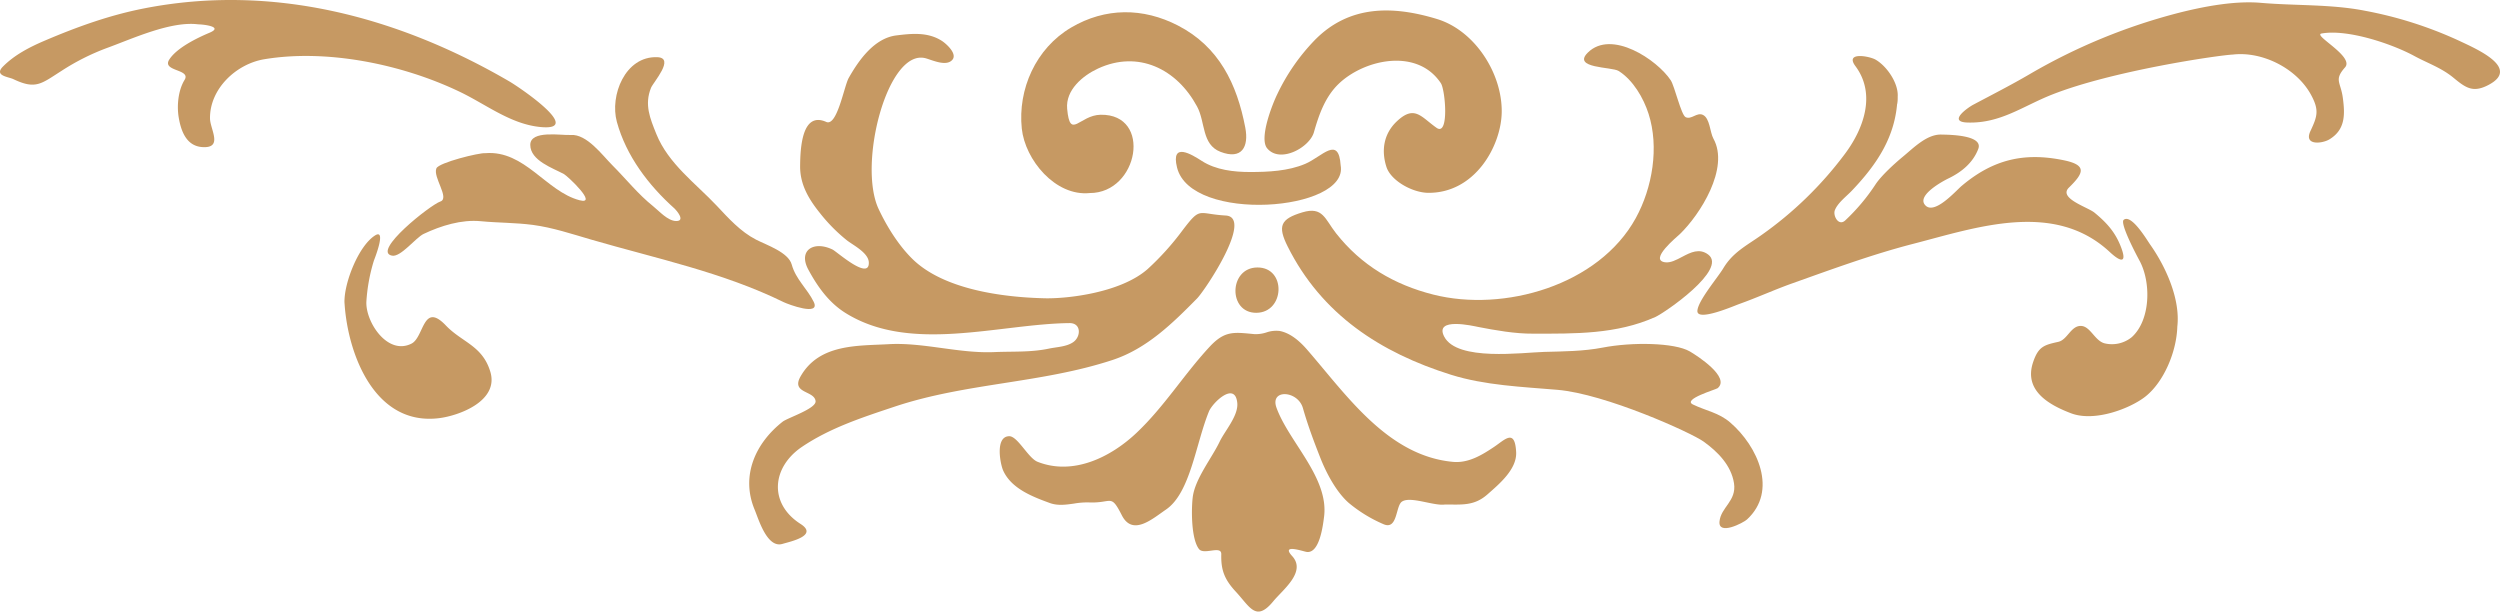 <svg xmlns="http://www.w3.org/2000/svg" viewBox="0 0 947.759 231.849"><defs><style>.cls-1{fill:#c69963;}</style></defs><title>border-2-bottom</title><g id="Layer_2" data-name="Layer 2"><g id="Capa_1" data-name="Capa 1"><path class="cls-1" d="M304.038,169.4c10.694-7.224,22.976-11.183,35.066-15.222,27.077-9.048,55.587-8.814,82.631-17.7,13.037-4.282,22.857-13.979,32.065-23.323,3.035-3.081,21.6-30.86,10.834-31.455-10.688-.591-9.319-3.58-16.321,5.6a102.386,102.386,0,0,1-13.258,14.72c-10.239,9-30.483,11.253-38.913,11.06-16.195-.37-38.489-3.36-50.244-14.916-5.244-5.156-9.653-12.224-12.794-18.894-8.035-17.069,3.456-61.341,17.961-57.14,2.6.754,7.825,3.194,10.019.486,1.873-2.311-2.433-6.1-4.007-7.112-5.353-3.452-11.562-2.78-17.269-2.077-8.383,1.034-14.246,9.405-18.038,16.085-1.78,3.135-4.406,18.555-8.542,16.71-9.2-4.1-9.851,9.882-9.9,16.784s3.233,12.471,7.539,17.8A63.522,63.522,0,0,0,321.052,91.1c2.4,1.875,8.187,4.714,8.321,8.388.257,7.055-12.152-4.1-13.728-4.871-7.1-3.457-13.182.219-9.2,7.6,3.47,6.431,7.759,12.476,14.054,16.412,24.712,15.454,58.221,4.154,84.939,3.858,4.547-.051,4.381,5.116,1.48,7.18-2.545,1.813-6.3,1.867-9.233,2.488-6.933,1.463-13.639,1.019-20.736,1.325-13.333.577-26.933-3.736-39.981-3-11.727.666-26.386-.216-33.465,12.215-3.723,6.538,5.256,5.292,5.688,9.372.3,2.847-10.607,6.32-12.5,7.812-10.4,8.19-15.906,20.585-10.607,33.328,1.5,3.6,4.728,14.774,10.589,12.977,2.591-.8,13.825-3.082,6.818-7.559C291.4,190.9,292.54,177.168,304.038,169.4Z"/><path class="cls-1" d="M655.962,160.193c-4.374-3.78-9.152-4.42-14.162-6.846-4.117-1.992,8.761-5.681,9.369-6.189,4.934-4.126-7.755-12.3-10.55-13.929-5.788-3.37-21.954-3.6-33.03-1.457-7.34,1.417-14.78,1.432-22.223,1.638-8.2.225-32.936,3.64-37.851-5.772-3.967-7.6,11.181-4.019,12.868-3.691,6.3,1.227,14.015,2.613,20.854,2.545,15.753,0,31.533.293,46.3-6.313,3.552-1.591,27.539-18.041,20.058-23.672-3.35-2.52-6.662-.84-9.848.841-2.27,1.2-4.476,2.394-6.586,2.072-6.108-.933,4.563-9.6,5.706-10.7,7.576-7.3,18.918-25,12.684-36.189-1.308-2.35-1.3-7.7-3.965-8.975-1.169-.558-2.263-.069-3.343.42s-2.119.968-3.211.44c-1.713-.827-4.169-11.75-5.661-14-5.135-7.736-22.47-19.409-31.453-10.447-6.026,6.013,9.155,5.336,11.683,6.92,5.5,3.447,9.442,10.237,11.372,16.245,4.052,12.624,1.5,28-4.845,39.549-14.054,25.545-50.006,35.756-76.743,29-14.854-3.754-27.322-11.109-36.873-23.238-4.232-5.376-4.978-10.283-12.765-7.948-8.34,2.5-9.462,5.19-5.6,12.92,12.9,25.808,35.223,40.284,61.927,48.65,12.889,4.038,27,4.582,40.338,5.711,18.213,1.541,50.724,16.24,55.433,19.626,5.33,3.83,10.462,8.99,11.52,15.776,1.054,6.763-5,9.1-5.5,14.538-.5,5.409,8.993.529,10.42-.782C674.065,186.113,666.372,169.189,655.962,160.193Z"/><path class="cls-1" d="M566.5,169.361c-4.649,3.126-9.8,6.274-15.654,5.735-24.808-2.288-40.388-25.367-55.363-42.588-2.677-3.078-6.194-6.228-10.35-7.037a11.322,11.322,0,0,0-5.038.559,13.038,13.038,0,0,1-4.553.639c-7.838-.754-11.246-1.383-17.034,4.861-9.738,10.506-17.1,22.583-27.616,32.536-9.844,9.317-24.122,16.326-37.57,10.991-3.524-1.4-7.543-9.73-10.72-9.689-5.45.071-3.4,10.562-2.291,13.025,3.1,6.881,11.249,9.954,17.674,12.3,2.986,1.093,6.095.657,9.154.221a29.756,29.756,0,0,1,5.538-.45,26.088,26.088,0,0,0,5.342-.271c3.63-.542,4.091-1.081,7.277,5.161,4.09,8.015,11.555,1.36,16.737-2.181,9.251-6.319,11.263-24.9,16.278-37.181,1.355-3.316,9.867-11.582,10.739-3.305.514,4.876-4.686,10.6-6.665,14.735-3.031,6.337-9.374,14.114-10.222,21.131-.555,4.6-.594,15.763,2.37,19.579.866,1.115,2.746.875,4.514.635,2.072-.28,3.99-.561,3.945,1.335-.139,5.78,1.047,9.407,5.483,14.185,5.422,5.838,7.668,11.628,14.231,3.663,3.65-4.428,12.643-11.182,7.139-17.163-4.365-4.745,4.134-1.769,5.447-1.561,4.978.788,6.26-10.163,6.665-13.3,1.911-14.819-13.352-28.376-18.035-41.364-2.593-7.193,8.1-6.551,10.015.147,1.879,6.569,4.158,12.661,6.662,19,2.226,5.633,6.01,12.823,10.709,16.94a53.587,53.587,0,0,0,13.142,8.054c5.419,2.4,4.607-6.825,7-8.512,1.824-1.283,5.564-.529,9.206.226,2.713.561,5.373,1.123,7.148.842,6.345,0,11.04.612,16.06-3.806,4.45-3.918,11.256-9.555,10.912-16.069C574.308,162.37,570.554,166.637,566.5,169.361Z"/><path class="cls-1" d="M719.472,38.14c.084-1.05.112-2.1-.145-.627C719.189,40.669,719.371,39.4,719.472,38.14Z"/><path class="cls-1" d="M803.93,93.293c-2.154-5.412-5.313-8.889-9.886-12.665-2.54-2.1-13.851-5.449-9.707-9.51,5.544-5.432,7.072-8.509-1.972-10.372-15.177-3.126-26.909-.2-38.688,9.723-2.231,1.88-10.706,11.616-14.045,7.039-2.677-3.67,6.987-8.882,9.016-9.861,4.957-2.387,9.311-5.908,11.319-11.184,2.022-5.314-11.068-5.388-14.063-5.451-5.46-.116-10.467,5.055-14.4,8.293-3.161,2.607-8.145,7.127-10.4,10.471a75.132,75.132,0,0,1-11.56,13.778c-2.519,2.358-4.737-1.778-3.949-3.844,1.066-2.795,4.4-5.27,6.393-7.361,9.545-10,16.711-20.6,17.338-34.835.925-5.3-3.807-12.316-8.284-14.9-2.324-1.343-11.777-3.095-7.636,2.467,8.041,10.8,2.94,24.169-4.281,33.644a140.194,140.194,0,0,1-31.293,30.347c-5.766,4.1-10.831,6.512-14.491,12.585-2.22,3.685-9.6,12.308-9.853,16.155-.286,4.3,13.931-1.872,15.788-2.535,6.821-2.43,13.413-5.448,20.233-7.874,15.111-5.376,30.279-10.963,45.818-14.972,23.874-6.16,53.34-16.543,74.462,3.081C804.567,99.951,806.353,99.383,803.93,93.293Z"/><path class="cls-1" d="M308.476,114.416c-2.409-4.931-6.8-8.522-8.326-14.115-1.269-4.666-9.533-7.4-13.49-9.433C280.719,87.815,276.233,82.79,271.729,78c-7.894-8.4-18.364-15.9-22.911-27.207-2.388-5.943-4.585-11.13-2.017-17.5.854-2.124,9.246-11.356,2.377-11.618-12.2-.465-18.066,14.544-15.32,24.536,3.526,12.837,11.946,23.989,21.879,32.861.614.549,4.343,4.8.544,4.716-3.163-.07-6.4-3.79-8.651-5.589-5.8-4.642-10.275-10.349-15.516-15.591-3.75-3.75-9.642-11.887-15.742-11.442-3.373.247-15.371-2-15.34,3.777C201.064,60.9,209.6,63.715,213.81,66c1.355.734,13.147,11.811,5.89,9.908-12.66-3.321-20.768-19.02-35.651-17.841-2.309-.234-17.642,3.557-18.6,5.74-1.448,3.3,5.2,11.37,1.462,12.6-3.684,1.211-26.18,18.992-18.282,20.518,3.294.635,8.977-6.833,11.978-8.249,6.555-3.1,14.343-5.524,21.66-4.815,6.713.651,13.028.519,19.771,1.407,7.385.972,14.886,3.47,22.016,5.546C248.738,98,273.991,103.2,297.122,114.559,298.7,115.334,311.238,120.07,308.476,114.416Z"/><path class="cls-1" d="M204.71,48.138c17.18,1.774-7.989-15.163-11.57-17.249C150.9,6.281,103.253-6.337,54.658,3.176c-13.1,2.566-25.336,6.963-37.69,12.229-5.674,2.418-11.483,5.4-15.855,9.836-3.448,3.5,2.04,3.848,3.972,4.769,8.493,4.048,10.55,1.746,18.264-3.163a87.447,87.447,0,0,1,17.1-8.622c9.6-3.473,24.3-10.347,34.735-8.99,1.737,0,9.772.857,4.234,3.181C74.736,14.382,67,18.139,64.173,22.578c-2.918,4.588,8.38,3.527,5.793,7.729C67.537,34.254,67,40.125,67.757,44.57c.875,5.127,2.9,10.789,8.942,11.191,8,.533,2.979-6.751,2.917-10.791-.175-11.231,9.864-20.721,20.565-22.509,23.838-3.981,52.46,1.928,74.237,12.4C184.376,39.646,193.493,46.981,204.71,48.138Z"/><path class="cls-1" d="M931.976,15.318A151.452,151.452,0,0,0,896.4,4.045C883.6,1.552,870.071,2.2,857.1,1.077c-9.783-.844-21.253,1.311-30.72,3.681a221.349,221.349,0,0,0-57,23.405c-6.972,4.072-14.167,7.739-21.3,11.525-1.994,1.06-9.839,6.5-2.265,6.762,12.517.428,20.994-6.2,32.089-10.578,22.941-9.058,63.151-14.939,68.591-15.189,11.282-1.3,24.18,5.308,29.589,15.2,3.215,5.882,2.436,8.2-.188,13.8-2.634,5.618,4.493,4.806,7.24,3.122,5.991-3.674,5.9-9.337,5.033-15.76-.817-6.041-3.414-6.7.843-11.5,3.654-4.126-12.387-12.221-8.9-12.842,9.817-1.749,26.589,3.866,35.176,8.528,5.154,2.8,10.174,4.414,14.818,8.233,4.6,3.786,7.356,5.849,13.254,2.758C955.677,25.767,938.94,18.6,931.976,15.318Z"/><path class="cls-1" d="M544.605,48.455c-5.821-4.061-8.305-8.862-15.1-2.417-4.943,4.686-5.916,10.99-3.9,17.244,1.642,5.1,9.5,9.6,15.545,9.815,18.018.332,27.982-17.813,28.161-30.583.2-14.662-10.144-30.926-24.556-35.311-16.673-5.073-33.269-5.4-46.43,8.111a76.8,76.8,0,0,0-14.109,20.4c-1.885,3.855-6.973,16.752-3.826,20.519,4.878,5.84,16.066-.3,17.717-6.085,1.929-6.764,4.29-13.533,9.534-18.5,9.7-9.179,29.641-13.575,38.6-.1C547.935,34.1,549.448,51.835,544.605,48.455Z"/><path class="cls-1" d="M446.559,9.671c-13.189-6.8-27.5-6.866-40.462.758-13.481,7.925-20.278,23.46-18.734,38.3,1.233,11.86,12.74,25.78,25.757,24.458,18.545,0,23.8-30,4.155-29.685-8.125.131-11.614,9.729-12.711-2.24-.652-7.112,5.879-12.586,11.7-15.28,15.157-7.011,29.814.015,37.572,14.439,3.178,5.911,1.683,14.375,8.835,17.133,8.1,3.121,10.817-1.865,9.425-9.157C468.946,31.861,462.144,17.7,446.559,9.671Z"/><path class="cls-1" d="M805.1,83.348c-1.563,1.282,4.994,13.626,5.984,15.444,4.469,8.2,4.244,22.564-2.927,29.026a11.9,11.9,0,0,1-10.187,2.368c-3.795-.869-5.451-6.5-9.038-6.624-3.844-.135-5.151,5.256-8.634,6.032-5.39,1.2-7.56,1.774-9.559,7.77-3.635,10.9,6.409,16.253,14.369,19.3,9.009,3.449,22.651-1.879,28.3-6.391,6.871-5.491,11.735-16.82,12.022-26.45,1.2-10.48-4.423-22.8-10.3-31.117C814.056,91.2,808.024,80.95,805.1,83.348Z"/><path class="cls-1" d="M169.009,123.368c-8.711-9.129-8.211,4.466-12.995,6.89-9.036,4.574-17.354-8.032-17.127-15.75a66.576,66.576,0,0,1,2.865-15.735c.01-.034,4.99-12.4.412-9.5-6.214,3.944-11.593,17.707-11.566,24.953-.028-.667-.059-1.192-.006.412a5.139,5.139,0,0,0,.037.517c1.263,19.227,11.47,46.4,35.853,43.367,7.512-.936,22.756-6.484,19.4-17.6C182.886,130.982,175.159,129.813,169.009,123.368Z"/><path class="cls-1" d="M455.66,61.042c-3.844-2.474-11.865-7.445-9.447,2.444,5.187,21.224,65.155,16.629,62.041-.746-.754-11.558-7.035-3.337-13.446-.616-6.442,2.734-14.011,3.09-20.924,3.087C467.749,65.21,460.945,64.442,455.66,61.042Z"/><path class="cls-1" d="M476.276,118.586c10.821-.068,11.48-17.228.411-17.185C465.843,101.443,465.48,118.653,476.276,118.586Z"/></g></g></svg>